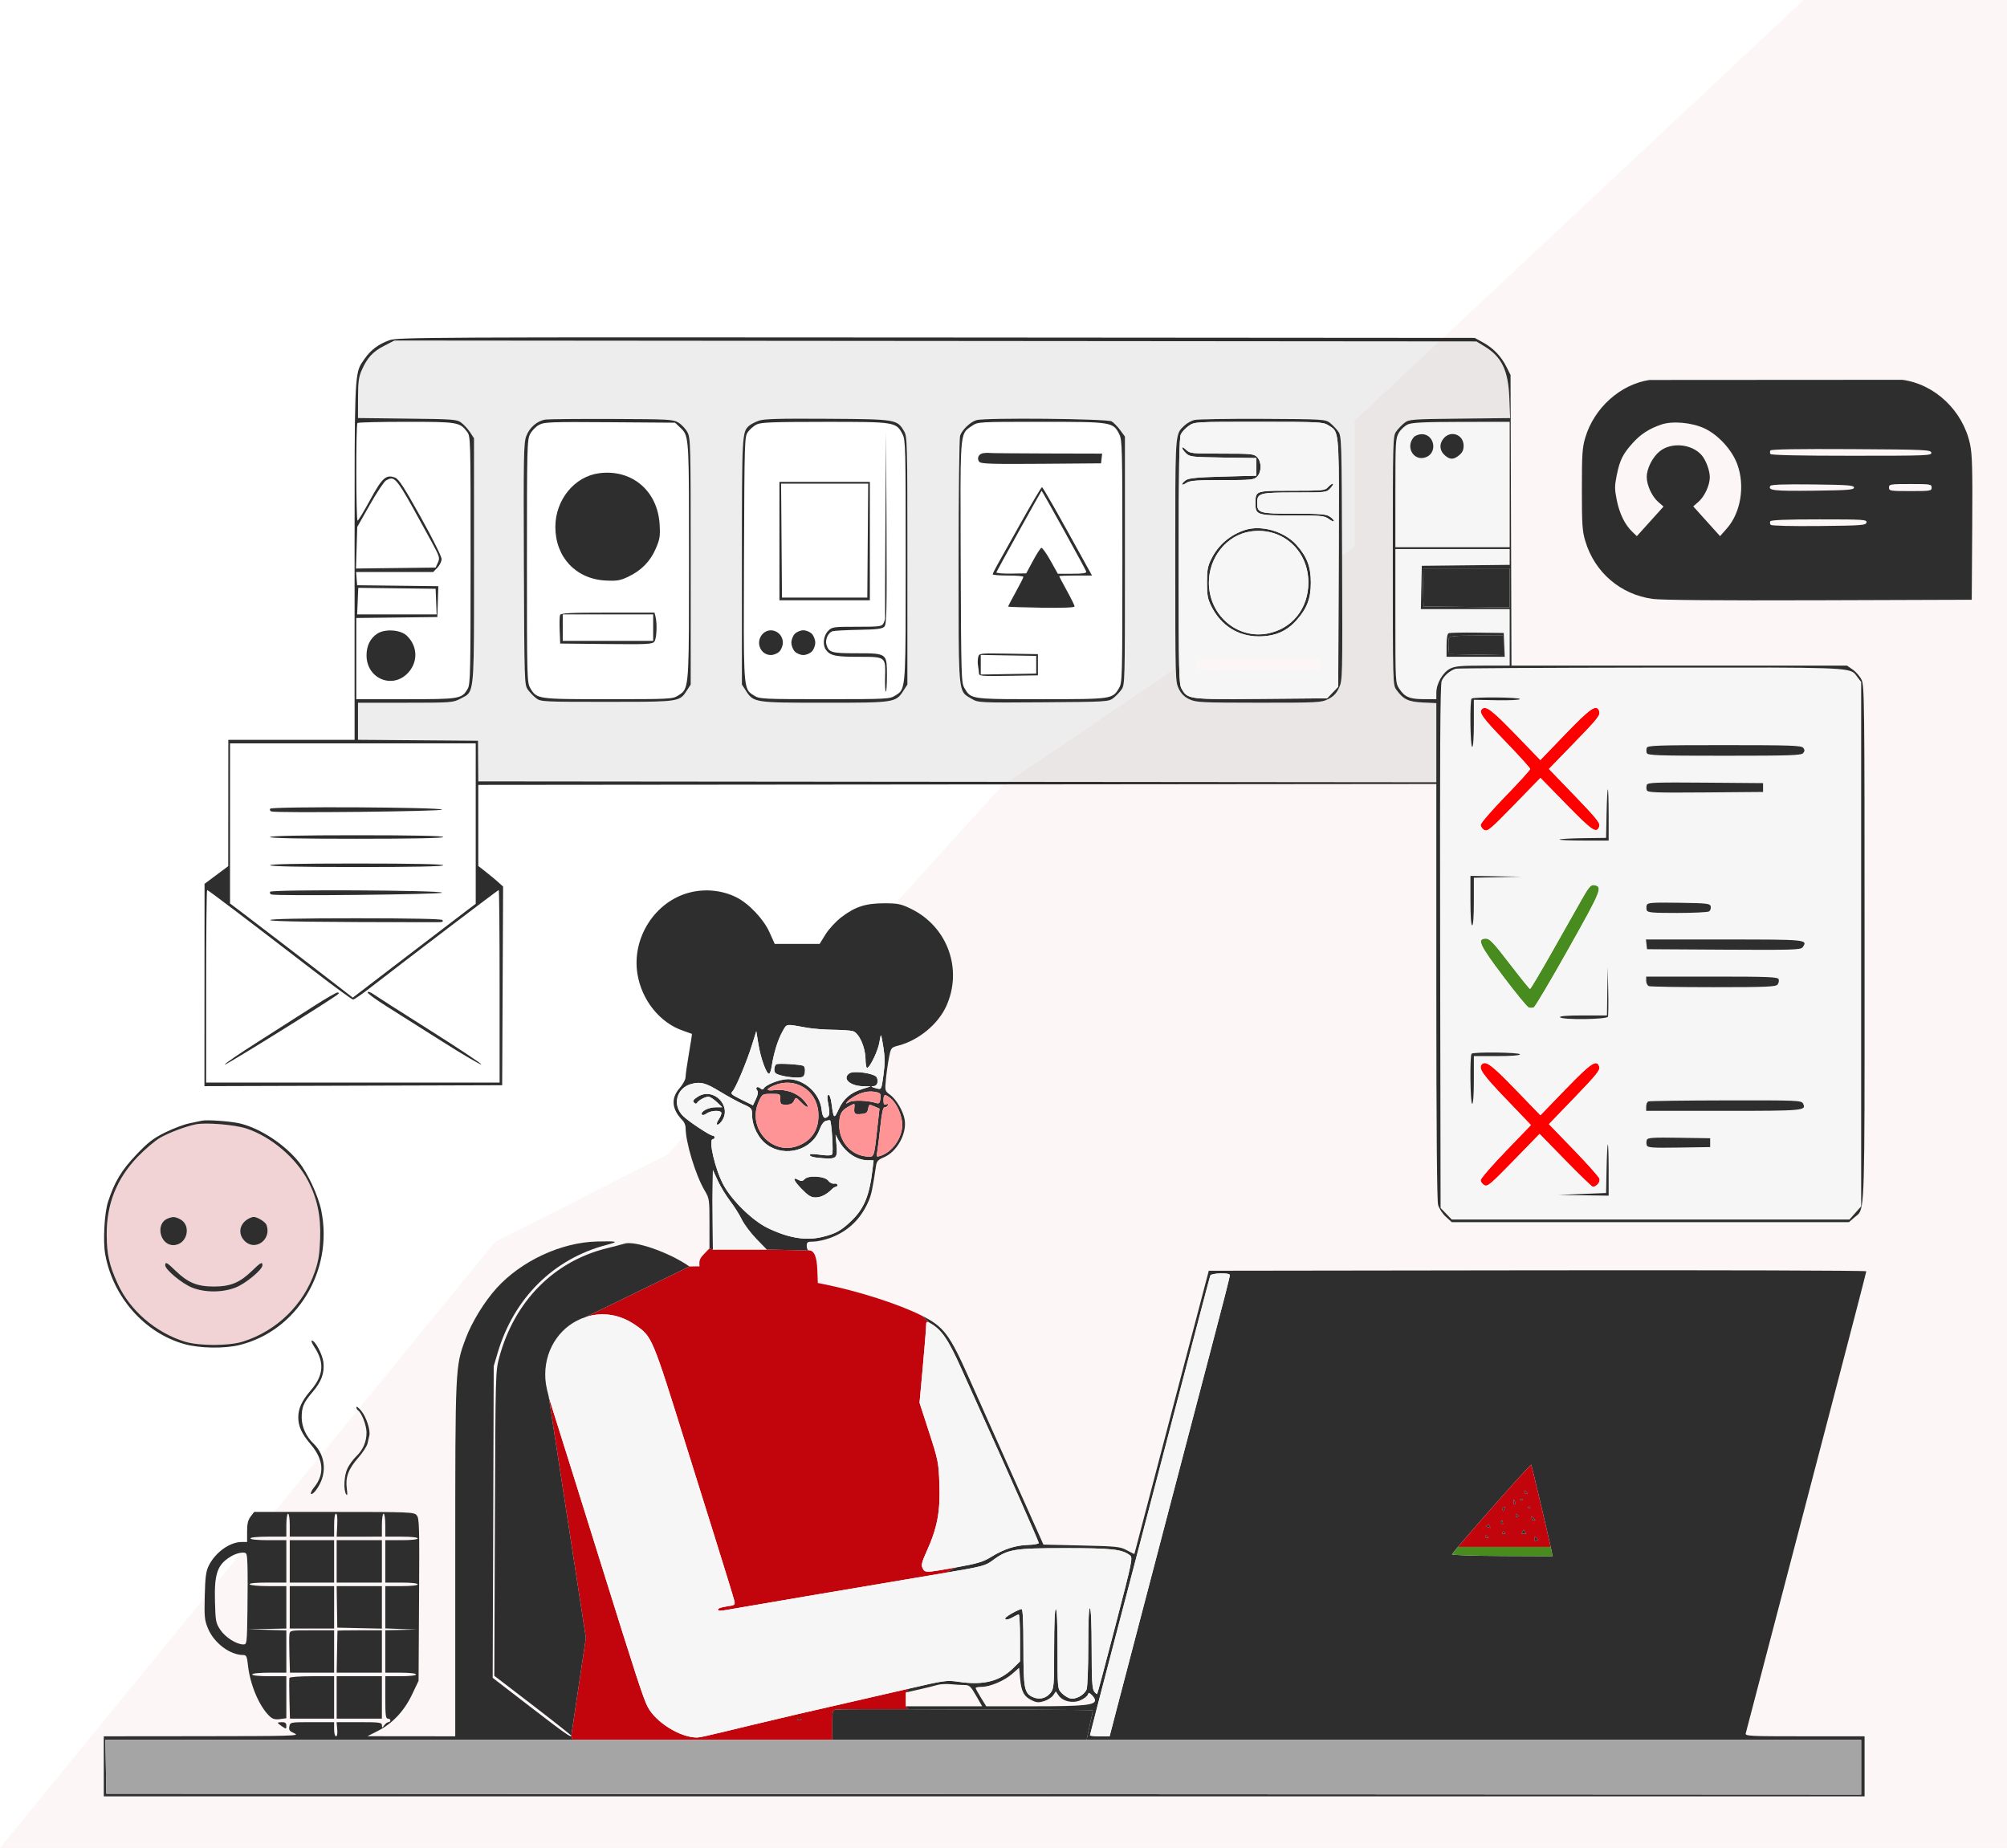<svg width="934" height="860" viewBox="0 0 934 860" fill="none" xmlns="http://www.w3.org/2000/svg">
<path d="M934 860V0H839.344L630.362 195.842V254.594L466.034 366L310.825 537.189L230.361 578L0 860H934Z" fill="#F2D4D5" fill-opacity="0.2"/>
<path fill-rule="evenodd" clip-rule="evenodd" d="M330.171 580.982L327.707 583.534C325.614 585.701 325.289 586.576 325.545 589.352H323.523C323.398 589.352 320.832 589.406 320.832 589.406L272.646 612.895C280.512 610.395 288.614 611.723 295.725 616.678C303.505 622.099 303.38 621.802 319.316 672.787C321.719 680.475 327.626 699.345 332.443 714.721C337.26 730.097 341.428 743.655 341.706 744.852C342.191 746.938 342.047 747.05 338.176 747.601C335.957 747.917 334.141 748.511 334.141 748.921C334.141 749.909 334.733 749.876 342.762 748.431C348.945 747.318 391.267 740.141 440.115 731.922L444.888 729.446C444.881 729.448 444.875 729.449 444.869 729.45C433.438 731.491 431.101 731.909 430.056 730.896C429.787 730.636 429.604 730.282 429.374 729.837L429.372 729.832C428.62 728.378 428.944 727.039 431.322 721.793C436.166 711.105 437.623 703.421 437.178 690.912C436.811 680.554 436.646 679.719 432.362 666.494L427.927 652.8L429.452 636.072C430.291 626.871 430.985 618.312 430.995 617.053C431.01 614.967 431.164 614.847 432.714 615.706L428.945 612.266C418.285 606.923 399.87 600.994 383.767 597.719L380.591 597.074L380.354 590.962C380.115 584.803 378.889 581.931 376.498 581.931C376.489 581.931 376.48 581.931 376.472 581.93L356.77 581.52H331.759L330.171 580.982Z" fill="#C2050C"/>
<path fill-rule="evenodd" clip-rule="evenodd" d="M278.953 725.41C270.184 697.299 262.512 672.813 256.94 655.156C256.269 653.031 255.725 651.212 255.288 649.608L272.646 762.244L265.855 807.786L266.466 809.689H387.34V801.938C387.34 795.875 387.36 795.818 389.524 795.56C390.422 795.453 404.539 795.426 422.757 795.449L421.483 794.066V787.654L421.679 787.61L422.757 785.921C413.104 788.169 400.382 791.089 394.486 792.409C388.591 793.73 378.05 796.147 371.063 797.782C338.156 805.48 326.72 808.614 324.397 808.614C316.391 808.614 305.136 801.443 301.446 794.394C299.383 790.453 296.119 780.443 278.953 725.41ZM372.833 800.319C372.569 800.592 371.884 800.621 371.311 800.383C370.678 800.121 370.866 799.926 371.791 799.887C372.628 799.852 373.096 800.046 372.833 800.319Z" fill="#C2050C"/>
<path fill-rule="evenodd" clip-rule="evenodd" d="M321.04 415.336C304.899 419.4 293.95 436.39 296.639 453.198C298.597 465.428 307.077 476.006 317.863 479.669C320.047 480.411 321.909 481.077 322.001 481.149C322.093 481.222 321.468 485.305 320.612 490.223C319.756 495.141 319.054 500.075 319.054 501.186C319.054 502.342 317.864 504.573 316.275 506.394C312.111 511.167 312.581 516.247 317.665 521.431C318.429 522.211 319.054 523.707 319.054 524.756C319.054 531.609 323.661 546.811 327.937 554.067C330.106 557.748 330.171 558.189 330.171 569.42V580.982L331.759 581.52L331.671 570.625C331.563 557.281 331.563 557.776 331.671 550.481L331.76 544.52L334.026 549.453C335.272 552.166 337.851 556.421 339.759 558.909C341.667 561.396 344.111 565.268 345.192 567.513C346.273 569.759 349.32 573.829 351.964 576.558L356.77 581.52L376.472 581.93C375.875 581.906 375.43 581.033 375.43 579.875C375.43 578.039 375.755 577.82 378.481 577.82C380.16 577.82 383.549 577.102 386.012 576.225C394.44 573.221 400.48 567.522 404.155 559.104C405.511 556.001 406.035 553.536 407.662 542.646C407.994 540.427 408.622 539.719 411.219 538.644C417.437 536.068 422.151 527.526 420.984 520.952C420.283 517.005 417.11 511.62 414.237 509.501C411.781 507.69 411.765 507.631 412.281 502.253C412.568 499.271 413.213 494.729 413.716 492.162C414.623 487.536 414.664 487.485 418.208 486.561C427.476 484.144 436.56 476.635 440.37 468.242C448.141 451.124 440.975 431.266 424.042 422.992C419.288 420.669 417.922 420.383 411.558 420.374C402.847 420.36 397.907 421.965 391.51 426.883C388.968 428.838 385.72 432.362 384.184 434.834L381.425 439.274H360.532L358.089 433.845C355.329 427.709 348.515 420.511 342.715 417.603C336.181 414.329 328.31 413.505 321.04 415.336ZM359.137 496.214C360.024 490.257 361.998 483.85 364.08 480.17C366.284 476.275 365.218 476.445 375.775 478.317C378.365 478.777 383.725 479.189 387.685 479.235C391.644 479.28 395.777 479.563 396.868 479.863C399.722 480.649 402.735 487.276 402.785 492.879C402.807 495.395 403.159 497.13 403.618 496.979C405.02 496.519 408.703 488.723 409.242 485.076C409.529 483.133 409.88 481.663 410.022 481.811C410.164 481.957 410.68 484.657 411.168 487.81C411.831 492.089 411.821 495.258 411.13 500.319C410.208 507.069 410.195 507.095 408.102 506.576C405.557 505.945 404.897 505.464 406.576 505.464C408.213 505.464 408.971 503.261 407.988 501.359C407.053 499.549 397.426 498.119 395.341 499.481C391.745 501.829 395.461 505.389 401.633 505.509L405.206 505.578L401.236 506.829C395.735 508.561 392.57 511.292 390.28 516.281C388.144 520.935 387.913 520.741 386.961 513.48C386.68 511.332 386.113 509.575 385.704 509.575C384.818 509.575 384.814 510.487 385.672 515.079C386.085 517.287 386.015 518.841 385.479 519.396C383.792 521.143 382.774 520.185 382.37 516.471C381.532 508.775 374.333 502.227 366.696 502.216C363.123 502.211 356.514 504.72 355.463 506.48C355.051 507.172 354.615 507.163 353.78 506.445C352.421 505.277 351.304 506.147 352.403 507.518C352.927 508.173 352.729 509.457 351.794 511.445L350.407 514.4L345.051 511.754C340.232 509.373 339.818 508.981 340.917 507.843C342.442 506.265 347.62 493.874 350.091 485.89L351.951 479.882L352.941 485.955C353.991 492.395 356.608 499.708 357.864 499.708C358.277 499.708 358.85 498.135 359.137 496.214ZM318.041 519.527C312.668 514.46 314.726 506.264 321.834 504.422C326.059 503.326 328.403 503.949 334.858 507.883C338.525 510.119 343.432 512.801 345.761 513.845C349.811 515.659 349.995 515.877 350.008 518.878C350.03 524.081 352.943 529.87 356.99 532.753C365.489 538.808 377.884 535.215 381.402 525.677C382.25 523.378 383.347 521.891 384.409 521.604C385.327 521.355 386.183 521.259 386.31 521.39C387.008 522.113 387.884 536.425 387.277 537.189C386.807 537.782 385.043 537.866 382.014 537.441C379.508 537.088 377.3 536.965 377.106 537.166C376.226 538.076 378.28 538.717 383.095 539.034C389.36 539.447 389.847 538.939 389.262 532.597L388.845 528.075L390.174 530.542C393.259 536.265 398.604 539.943 403.891 539.979L406.546 539.997L406.038 544.314C404.616 556.394 402.152 562.398 396.278 568.087C391.459 572.755 388.832 574.201 382.409 575.722C374.905 577.499 366.73 576.113 357.167 571.443C350.157 568.018 340.708 558.806 336.724 551.509C332.801 544.325 329.505 530.13 331.759 530.13C332.196 530.13 332.553 529.761 332.553 529.308C332.553 528.856 332.131 528.486 331.616 528.486C330.396 528.486 320.882 522.207 318.041 519.527ZM360.55 507.333C356.372 507.821 356.195 506.88 360.145 505.182C369.86 501.01 380.096 507.222 380.83 517.736C381.337 525.001 378.3 530.274 372.052 532.977C359.568 538.378 347.309 525.048 353.191 512.467C354.743 509.146 354.85 509.083 358.948 509.063C363.084 509.041 363.123 509.065 363.123 511.57C363.123 513.906 363.331 514.097 365.878 514.097C367.925 514.097 368.858 513.631 369.505 512.287C370.376 510.477 370.377 510.478 372.876 513.065L372.878 513.067C374.253 514.492 375.617 515.411 375.907 515.11C376.198 514.809 375.205 513.289 373.701 511.732C370.531 508.448 365.478 506.759 360.55 507.333ZM394.336 512.648C394.908 511.93 396.873 510.575 398.703 509.636C402.003 507.945 405.28 507.532 408.435 508.409C409.745 508.774 410.005 509.364 409.724 511.344C409.429 513.425 409.102 513.74 407.686 513.305C403.71 512.083 397.08 511.866 395.214 512.897C393.492 513.846 393.402 513.821 394.336 512.648ZM412.482 513.932C411.432 514.349 411.161 513.955 411.161 512.016C411.161 509.144 411.817 508.99 414.558 511.223C417.368 513.512 419.895 519.294 419.895 523.434C419.895 529.597 415.252 536.175 409.654 537.94C407.874 538.502 407.781 538.378 408.236 536.025C408.503 534.641 409.15 529.419 409.674 524.42C410.335 518.105 410.935 515.33 411.64 515.33C412.199 515.33 412.913 514.898 413.229 514.368C413.615 513.721 413.371 513.578 412.482 513.932ZM390.545 523.553C390.569 518.591 391.475 516.824 394.959 514.942C397.832 513.39 397.792 513.388 397.621 515.125C397.303 518.364 397.625 518.722 400.637 518.463C403.147 518.248 403.673 517.865 404.011 516.01C404.396 513.896 404.507 513.853 406.848 514.879L409.284 515.947L408.235 525.3C406.665 539.312 406.953 538.632 402.789 538.146C395.745 537.323 390.508 531.081 390.545 523.553Z" fill="#2E2E2E"/>
<path fill-rule="evenodd" clip-rule="evenodd" d="M265.855 807.786C265.855 808.821 262.743 806.621 246.497 794.102L229.281 780.835L229.761 635.787L231.584 629.62C239.114 604.162 257.528 585.869 282.133 579.402C288.287 577.785 287.649 577.541 277.852 577.774C261.204 578.169 242.718 586.734 231.165 599.407C225.481 605.643 219.559 615.295 216.686 623.008C211.846 636.007 211.862 635.663 211.862 725.929V808.044L170.97 808.002L175.734 805.598C182.599 802.133 188.041 796.37 191.714 788.677L194.79 782.233L195.019 744.465C195.229 709.928 195.133 706.567 193.904 705.159C192.627 703.698 190.7 703.621 155.421 703.621H118.283L116.637 705.788C115.397 707.42 114.991 709.142 114.991 712.777V717.599L112.411 717.617C106.798 717.656 100.045 722.592 97.044 728.847C95.849 731.339 95.485 734.22 95.28 742.791C95.048 752.475 95.204 754.034 96.78 757.828C99.611 764.644 107.019 770.222 113.24 770.222C114.644 770.222 114.95 770.894 115.389 774.949C116.38 784.099 120.673 794.198 125.497 798.732C126.862 800.016 128.02 800.331 130.276 800.034L133.254 799.642V780.088H125.314C120.55 780.088 117.373 779.76 117.373 779.266C117.373 778.773 120.55 778.444 125.314 778.444H133.254V758.765L115.388 758.24L133.254 757.888V738.155H124.963C120.293 738.155 116.459 737.795 116.182 737.332C115.866 736.803 118.821 736.51 124.473 736.51H133.254V716.777H124.917C119.888 716.777 116.579 716.45 116.579 715.954C116.579 715.459 119.888 715.132 124.917 715.132H133.254V709.788C133.254 706.773 133.6 704.443 134.048 704.443C134.496 704.443 134.842 706.773 134.842 709.788V715.132H155.486V709.788C155.486 706.493 155.817 704.443 156.348 704.443C156.907 704.443 157.117 706.324 156.943 709.789L156.677 715.136L177.719 715.132V709.788C177.719 706.773 178.065 704.443 178.513 704.443C178.961 704.443 179.307 706.773 179.307 709.788V715.132H186.85C191.35 715.132 194.393 715.464 194.393 715.954C194.393 716.445 191.35 716.777 186.85 716.777H179.307V736.51H186.85C191.35 736.51 194.393 736.842 194.393 737.332C194.393 737.823 191.35 738.155 186.85 738.155H179.307V757.826L193.996 758.369L179.307 758.71V778.444H186.453C190.688 778.444 193.599 778.779 193.599 779.266C193.599 779.754 190.688 780.088 186.453 780.088H179.307V789.955C179.307 798.177 179.505 799.822 180.498 799.822C181.153 799.822 181.689 800.192 181.689 800.644C181.689 801.096 181.282 801.466 180.784 801.466C180.286 801.466 179.405 802.114 178.824 802.905C177.82 804.276 177.768 804.276 177.744 802.905C177.721 801.609 176.678 801.466 167.178 801.466H156.635L156.939 804.755C157.126 806.798 156.908 808.044 156.364 808.044C155.869 808.044 155.486 806.608 155.486 804.755V801.466H145.257C135.029 801.466 135.027 801.466 134.654 803.482C134.343 805.172 134.746 805.698 137.143 806.729C139.73 807.842 135.629 807.964 94.148 808.001L48.294 808.044V836H867.722V808.044H839.878C813.738 808.044 812.058 807.956 812.431 806.605C812.65 805.814 818.197 784.631 824.757 759.533C831.318 734.434 843.848 686.538 852.601 653.096C861.354 619.654 868.516 591.995 868.516 591.632C868.516 591.268 799.67 591.065 715.524 591.179L562.534 591.387L545.252 657.165C535.748 693.343 527.952 723.044 527.927 723.165C527.902 723.288 526.363 722.548 524.507 721.521C521.366 719.784 519.902 719.626 503.358 719.243L485.583 718.832L472.167 688.821C464.788 672.315 455.288 651.039 451.055 641.543C441.839 620.869 439.238 617.425 428.945 612.266L432.714 615.706C438.095 618.688 441.146 623.074 447.18 636.499C450.499 643.884 454.957 653.775 457.085 658.479C469.305 685.475 483.416 717.424 483.41 718.076C483.406 718.492 481.172 718.896 478.447 718.975C472.544 719.146 467.13 720.911 461.184 724.604C457.539 726.868 454.845 727.669 444.888 729.446L440.115 731.922C457.161 729.053 458.584 728.679 461.95 726.182C469 720.952 471.816 720.477 495.724 720.477C517.42 720.477 522.152 720.997 525.803 723.786C527.241 724.885 526.988 726.122 519.112 756.414C514.61 773.731 510.782 788.084 510.605 788.309C510.428 788.535 509.777 788.002 509.157 787.124C508.265 785.861 508.031 781.73 508.031 767.235C508.031 755.926 507.728 748.747 507.237 748.433C506.717 748.1 506.443 754.162 506.443 766.009C506.443 775.955 506.101 785.024 505.683 786.162C504.715 788.8 500.56 791.078 497.952 790.4C496.87 790.119 495.122 788.995 494.068 787.904C492.155 785.923 492.151 785.882 492.151 767.381C492.151 755.571 491.863 748.844 491.357 748.844C490.851 748.844 490.563 755.522 490.563 767.233C490.563 784.329 490.452 785.768 488.987 787.697C487.004 790.307 483.844 791.161 480.875 789.887C476.669 788.083 476.27 786.064 476.27 766.563C476.27 754.845 475.991 748.844 475.445 748.844C474.24 748.844 468.523 751.966 467.94 752.943C467.227 754.138 469.182 753.919 471.506 752.544C472.598 751.897 473.759 751.355 474.087 751.339C474.415 751.323 474.682 756.231 474.682 762.244V773.177L471.705 776.134C465.348 782.448 457.813 784.384 446.18 782.69C440.541 781.869 439.612 781.997 422.757 785.921L421.679 787.61L427.637 786.272C431.022 785.512 434.862 784.562 436.172 784.162C437.483 783.761 440.341 783.603 442.525 783.81C444.708 784.016 447.602 784.189 448.956 784.192C451.118 784.199 451.761 784.799 454.245 789.133L457.073 794.066H421.483L422.757 795.449C457.904 795.495 508.315 795.73 508.52 795.943C508.64 796.068 508.11 798.749 507.342 801.901L505.683 809.689H866.134V835.17L49.485 834.767L49.046 809.689H266.466L265.855 807.786ZM541.876 674.843C559.023 609.349 562.808 594.958 563.231 593.648C563.621 592.442 572.347 592.188 572.347 593.382C572.347 594.201 569.074 607.042 563.32 628.798C561.347 636.26 555.039 660.31 549.302 682.243C543.564 704.176 535.375 735.441 531.102 751.721C526.829 768.002 521.769 787.335 519.859 794.683L516.386 808.044H511.812C509.295 808.044 507.237 807.835 507.237 807.58C507.237 807.326 511.907 789.288 517.614 767.497C523.321 745.706 534.239 704.012 541.876 674.843ZM675.722 723.354C675.788 723.166 676.812 721.904 678.513 719.891C683.617 713.853 694.812 701.062 704.482 690.277C708.833 685.425 712.481 681.547 712.591 681.661C712.777 681.854 719.773 711.453 721.646 719.891C721.801 720.594 721.922 721.149 722 721.529L722.553 724.227L699.015 724.139C686.07 724.091 675.588 723.738 675.722 723.354ZM100.034 745.317C99.67 731.884 101.272 727.704 108.242 723.899C109.552 723.183 111.591 722.583 112.771 722.565C114.874 722.533 114.924 722.649 115.153 728.082C115.283 731.134 115.284 740.755 115.157 749.46C114.93 765.019 114.898 765.288 113.225 765.288C110.082 765.288 104.886 762.001 102.574 758.55C100.434 755.355 100.286 754.587 100.034 745.317ZM456.787 785.022C460.737 785.022 467.423 782.178 471.109 778.929L474.285 776.13L474.739 781.193C475.276 787.201 476.505 789.493 480.149 791.283C482.375 792.377 483.386 792.446 485.884 791.67C487.553 791.152 489.466 789.917 490.137 788.926L491.357 787.123L492.576 788.926C494.5 791.77 499.136 792.858 502.721 791.306C504.344 790.604 505.889 789.442 506.156 788.724C506.592 787.545 506.785 787.553 508.13 788.814C508.949 789.582 509.619 790.671 509.619 791.235C509.619 793.538 504.434 794.066 481.793 794.066H458.967L456.503 790.088C455.147 787.901 454.038 785.866 454.038 785.566C454.038 785.267 455.275 785.022 456.787 785.022Z" fill="#2E2E2E"/>
<path fill-rule="evenodd" clip-rule="evenodd" d="M91.171 523.245C86.531 524.157 78.554 527.158 74.496 529.517C72.094 530.914 67.391 534.909 64.045 538.395C54.273 548.574 49.594 560.366 49.657 574.66C49.697 583.747 50.855 588.874 54.817 597.49C60.513 609.882 72.461 620.177 86.01 624.369C92.618 626.414 106.508 626.409 113.006 624.359C128.737 619.398 141.169 607.314 146.523 591.779C148.194 586.928 148.711 583.706 148.97 576.508C149.348 566.004 147.684 557.97 143.413 549.672C137.895 538.951 126.097 528.924 114.594 525.177C109.16 523.407 95.908 522.314 91.171 523.245ZM80.636 579.464C74.413 579.464 72.224 569.514 77.922 567.137C80.305 566.143 81.253 566.16 83.536 567.238C89.437 570.022 87.197 579.464 80.636 579.464ZM113.765 577.446C110.645 574.216 111.37 569.688 115.388 567.302C116.262 566.783 117.441 566.347 118.009 566.333C119.719 566.292 123.499 568.624 124.027 570.046C126.564 576.893 118.704 582.562 113.765 577.446ZM89.422 599.249C84.738 597.403 76.878 590.884 76.878 588.844C76.878 587.024 77.634 587.425 81.785 591.445C87.456 596.938 91.792 598.718 99.508 598.718C107.224 598.718 111.56 596.938 117.231 591.445C121.382 587.425 122.138 587.024 122.138 588.844C122.138 590.902 114.281 597.403 109.605 599.214C103.438 601.604 95.435 601.617 89.422 599.249Z" fill="#BF272D" fill-opacity="0.2"/>
<path d="M389.524 795.56C387.36 795.818 387.34 795.875 387.34 801.938V809.689H457.59H505.683L507.342 801.901C508.11 798.749 508.64 796.068 508.52 795.943C508.315 795.73 457.904 795.495 422.757 795.449C404.539 795.426 390.422 795.453 389.524 795.56Z" fill="#2E2E2E"/>
<path fill-rule="evenodd" clip-rule="evenodd" d="M178.638 161.014C173.413 163.718 170.847 166.551 168.248 172.484C166.943 175.464 166.634 177.901 166.62 185.354L166.603 194.548L189.573 194.81C211.425 195.059 212.652 195.156 214.783 196.792C216.015 197.738 217.826 199.736 218.809 201.23L220.596 203.949V260.779C220.596 264.029 220.597 267.106 220.598 270.02C220.598 270.031 220.598 270.042 220.598 270.053C220.598 270.064 220.598 270.074 220.598 270.085C220.611 313.797 220.613 320.674 217.367 323.391C216.761 323.898 216.042 324.26 215.188 324.69C214.882 324.845 214.557 325.008 214.215 325.19C210.849 326.977 209.987 327.04 188.667 327.04H166.603V344.285L222.452 344.718L222.581 363.629L668.423 364.043V327.214L662.125 326.918C655.368 326.6 653.075 325.491 649.813 320.968C648.196 318.724 648.176 317.993 648.176 260.85C648.176 203.708 648.196 202.976 649.813 200.733C650.713 199.484 652.436 197.7 653.641 196.767C655.719 195.159 657.039 195.059 679.297 194.82L702.762 194.568L702.409 185.365C701.907 172.328 698.914 166.096 690.771 161.138L687.083 158.894L183.55 158.473L178.638 161.014ZM244.86 203.075C246.378 198.935 250.065 195.757 253.945 195.244C255.473 195.042 269.408 194.921 284.912 194.975C311.58 195.067 313.244 195.161 315.789 196.716C317.268 197.621 319.143 199.65 319.957 201.225C321.359 203.942 321.437 207.067 321.437 261.333V318.574L319.621 321.368L319.574 321.44C318.916 322.453 318.386 323.267 317.712 323.923C314.932 326.629 309.696 326.629 282.86 326.629H282.389C252.611 326.629 251.613 326.577 249.486 324.933C248.28 324.001 246.557 322.216 245.657 320.968C244.046 318.734 244.016 317.794 243.797 262.64C243.599 212.61 243.713 206.206 244.86 203.075ZM348.7 198.061C349.419 197.444 351.35 196.433 352.992 195.817C355.347 194.93 362.091 194.734 384.958 194.883C417.141 195.092 417.473 195.147 420.721 200.662C422.219 203.206 422.271 205.216 422.274 260.934L422.277 318.574L420.475 321.368C416.848 326.989 416.535 327.037 383.767 327.037C350.999 327.037 350.686 326.989 347.06 321.368L345.257 318.574V261.524C345.257 201.711 345.297 200.984 348.7 198.061ZM446.798 202.731C447.829 199.933 451.532 196.401 454.352 195.527C458.266 194.314 515.186 194.842 517.328 196.11C518.293 196.682 520.08 198.503 521.298 200.158L523.515 203.166V260.932C523.515 317.992 523.495 318.724 521.877 320.968C520.977 322.216 519.254 324.001 518.049 324.933C515.937 326.567 514.758 326.636 485.543 326.836C455.365 327.043 455.215 327.036 452.135 325.191C451.836 325.012 451.551 324.848 451.28 324.693C450.496 324.243 449.83 323.861 449.265 323.358C446.084 320.526 446.085 313.861 446.096 269.683C446.097 266.973 446.098 264.122 446.098 261.122C446.098 230.054 446.413 203.778 446.798 202.731ZM551.178 198.062C552.283 196.993 554.371 195.818 555.819 195.451C557.267 195.083 571.557 194.847 587.575 194.927C615.637 195.067 616.778 195.133 618.89 196.767C620.095 197.7 621.817 199.484 622.718 200.733C624.33 202.967 624.358 203.894 624.57 259.794C624.782 315.866 624.763 316.629 623.132 320.118C621.929 322.694 620.565 324.111 618.101 325.346C614.877 326.962 613.4 327.039 585.793 327.022C559.072 327.005 556.609 326.884 553.536 325.439C551.179 324.331 549.73 322.906 548.573 320.556C546.97 317.302 546.938 316.152 546.938 260.842C546.938 258.688 546.938 256.612 546.938 254.613V254.61C546.933 208.274 546.933 202.82 549.54 199.705C549.887 199.29 550.282 198.916 550.728 198.492C550.731 198.49 550.734 198.487 550.736 198.484C550.738 198.483 550.74 198.481 550.742 198.479C550.746 198.475 550.751 198.47 550.756 198.466C550.892 198.337 551.033 198.203 551.178 198.062Z" fill="#A6A5A5" fill-opacity="0.2"/>
<path d="M49.485 834.767L866.134 835.17V809.689H505.683H457.59H387.34H266.466H49.046L49.485 834.767Z" fill="#A6A5A5"/>
<path d="M736.159 418.466C734.028 422.223 727.842 433.159 722.41 442.769C716.978 452.379 712.314 460.241 712.044 460.241C711.773 460.241 707.513 454.968 702.576 448.524C695.149 438.828 693.244 436.807 691.532 436.807C687.13 436.807 688.462 439.734 699.539 454.406C705.353 462.106 710.684 468.612 711.387 468.865C712.09 469.116 713.162 469.11 713.769 468.851C714.376 468.591 721.638 456.335 729.905 441.616C745.543 413.773 746.022 412.563 741.664 411.888C740.361 411.686 739.247 413.018 736.159 418.466Z" fill="#488B1E"/>
<path d="M689.597 330.055C688.111 331.593 690.018 334.21 700.581 345.129C706.913 351.675 712.093 357.405 712.091 357.863C712.089 358.321 706.908 364.027 700.578 370.544C694.237 377.071 689.068 383.058 689.068 383.876C689.068 384.692 689.815 385.774 690.729 386.281C692.232 387.114 693.559 386 704.636 374.616L716.882 362.029L728.979 374.415C741.217 386.945 743.145 388.206 744.301 384.436C744.728 383.043 742.665 380.501 732.825 370.296L720.827 357.853L731.996 346.351C743.923 334.07 744.91 332.809 744.164 330.799C742.968 327.571 740.086 329.557 728.481 341.608L716.828 353.71L705.121 341.608C694.147 330.263 691.383 328.206 689.597 330.055Z" fill="#FF0000"/>
<path d="M689.597 495.323C687.862 497.119 689.882 500.023 700.757 511.375L712.447 523.578L700.757 535.704C694.328 542.372 689.068 548.458 689.068 549.228C689.068 549.998 689.815 551.042 690.729 551.549C692.231 552.382 693.542 551.286 704.434 540.092L716.477 527.714L728.505 540.022C735.12 546.792 740.855 552.331 741.248 552.331C742.968 552.331 744.824 550.085 744.359 548.567C744.092 547.696 738.688 541.624 732.351 535.073L720.828 523.162L732.825 510.719C742.842 500.33 744.733 497.988 744.285 496.526C743.141 492.795 740.584 494.483 728.58 506.892L716.858 519.01L705.137 506.892C694.148 495.532 691.383 493.473 689.597 495.323Z" fill="#FF0000"/>
<path d="M360.145 505.182C356.195 506.88 356.372 507.821 360.55 507.333C365.478 506.759 370.531 508.448 373.701 511.732C375.205 513.289 376.198 514.809 375.907 515.11C375.617 515.411 374.253 514.492 372.878 513.067L372.876 513.065C370.377 510.478 370.376 510.477 369.505 512.287C368.858 513.631 367.925 514.097 365.878 514.097C363.331 514.097 363.123 513.906 363.123 511.57C363.123 509.065 363.084 509.041 358.948 509.063C354.85 509.083 354.743 509.146 353.191 512.467C347.309 525.048 359.568 538.378 372.052 532.977C378.3 530.274 381.337 525.001 380.83 517.736C380.096 507.222 369.86 501.01 360.145 505.182Z" fill="#FF9497"/>
<path d="M394.959 514.942C391.475 516.824 390.569 518.591 390.545 523.553C390.508 531.081 395.745 537.323 402.789 538.146C406.953 538.632 406.665 539.312 408.235 525.3L409.284 515.947L406.848 514.879C404.507 513.853 404.396 513.896 404.011 516.01C403.673 517.865 403.147 518.248 400.637 518.463C397.625 518.722 397.303 518.364 397.621 515.125C397.792 513.388 397.832 513.39 394.959 514.942Z" fill="#FF9497"/>
<path d="M411.161 512.016C411.161 513.955 411.432 514.349 412.482 513.932C413.371 513.578 413.615 513.721 413.229 514.368C412.913 514.898 412.199 515.33 411.64 515.33C410.935 515.33 410.335 518.105 409.674 524.42C409.15 529.419 408.503 534.641 408.236 536.025C407.781 538.378 407.874 538.502 409.654 537.94C415.252 536.175 419.895 529.597 419.895 523.434C419.895 519.294 417.368 513.512 414.558 511.223C411.817 508.99 411.161 509.144 411.161 512.016Z" fill="#FF9497"/>
<path d="M398.703 509.636C396.873 510.575 394.908 511.93 394.336 512.648C393.402 513.821 393.492 513.846 395.214 512.897C397.08 511.866 403.71 512.083 407.686 513.305C409.102 513.74 409.429 513.425 409.724 511.344C410.005 509.364 409.745 508.774 408.435 508.409C405.28 507.532 402.003 507.945 398.703 509.636Z" fill="#FF9497"/>
<path fill-rule="evenodd" clip-rule="evenodd" d="M767.632 176.831C754.05 178.885 741.881 189.804 737.754 203.639C736.354 208.334 736.159 211.283 736.159 227.727C736.159 244.096 736.358 247.133 737.735 251.75C742.098 266.376 754.12 276.693 769.181 278.733C773.224 279.281 800.794 279.501 846.528 279.35L917.592 279.116L917.813 245.816C917.996 218.103 917.826 211.54 916.797 206.701C913.495 191.163 900.488 178.802 885.289 176.758L767.632 176.831ZM759.846 206.142C763.582 202.007 767.398 199.539 773.081 197.586C778.243 195.812 787.274 196.601 793.155 199.34C799.578 202.331 805.975 209.289 808.454 215.981C812.175 226.021 810.153 238.551 803.615 245.954L800.47 249.516L787.981 235.659L790.37 233.577C793.238 231.078 795.669 225.86 795.693 222.15C795.713 219.06 793.901 214.123 791.908 211.841C787.317 206.583 777.905 205.667 772.482 209.95C769.073 212.643 766.324 218.054 766.349 222.025C766.373 225.87 768.773 231.052 771.721 233.62L774.159 235.744L761.737 249.516L759.592 247.46C756.182 244.193 753.671 239.057 752.401 232.75C751.371 227.631 751.366 226.198 752.368 221.224C753.796 214.128 755.214 211.271 759.846 206.142ZM823.855 242.598C823.562 243.09 823.653 243.836 824.06 244.257C824.489 244.701 833.907 244.929 846.57 244.801C866.577 244.601 868.364 244.466 868.609 243.144C868.859 241.801 867.39 241.705 846.632 241.705C831.471 241.705 824.219 241.989 823.855 242.598ZM843.803 228.359C825.517 228.571 822.606 228.247 823.864 226.14C824.241 225.507 830.237 225.298 843.606 225.451C860.048 225.64 862.805 225.848 862.805 226.904C862.805 227.96 860.069 228.17 843.803 228.359ZM823.903 209.629C823.63 210.087 823.628 210.83 823.898 211.282C824.214 211.812 837.688 212.104 861.719 212.104C896.845 212.104 899.034 212.02 898.782 210.665C898.533 209.324 896.024 209.213 861.457 209.013C837.144 208.873 824.228 209.085 823.903 209.629ZM889.008 228.549C879.612 228.549 879.082 228.461 879.082 226.904C879.082 225.348 879.612 225.26 889.008 225.26C898.403 225.26 898.933 225.348 898.933 226.904C898.933 228.461 898.403 228.549 889.008 228.549Z" fill="#2E2E2E"/>
<path fill-rule="evenodd" clip-rule="evenodd" d="M372.833 800.319C372.569 800.592 371.884 800.621 371.311 800.383C370.678 800.121 370.866 799.926 371.791 799.887C372.628 799.852 373.096 800.046 372.833 800.319Z" fill="#2E2E2E"/>
<path d="M675.722 723.354C675.588 723.738 686.07 724.091 699.015 724.139L722.553 724.227L722 721.529C721.922 721.149 721.801 720.594 721.646 719.891H678.513C676.812 721.904 675.788 723.166 675.722 723.354Z" fill="#488B1E"/>
<path fill-rule="evenodd" clip-rule="evenodd" d="M712.591 681.661C712.481 681.547 708.833 685.425 704.482 690.277C694.812 701.062 683.617 713.853 678.513 719.891H721.646C719.773 711.453 712.777 681.854 712.591 681.661ZM691.443 714.459V715.591H692.754L691.443 714.459ZM699.531 712.422L699.015 713.78H700.624L699.531 712.422ZM710.32 713.78H708.057L709.009 711.969L710.32 713.78ZM699.015 707.443L698.22 708.574L699.531 709.48L699.015 707.443ZM705.434 699.974L704.482 697.71V699.974H705.434ZM708.057 698.389L707.183 697.484L708.713 697.71L708.057 698.389ZM710.899 694.994L709.587 693.636V694.994H710.899ZM714.235 715.138V717.175L715.927 716.496L714.235 715.138ZM712.591 705.632L714.615 707.443H713.085L712.591 705.632ZM705.434 704.5V706.085L706.745 705.632L705.434 704.5ZM711.555 701.105L710.899 701.558L712.21 702.011L711.555 701.105ZM699.015 702.011L699.531 703.369L700.624 701.105L699.015 702.011ZM692.754 709.48L691.443 710.385L693.629 711.064L692.754 709.48Z" fill="#C2050C"/>
<path d="M714.235 717.175V715.138L715.927 716.496L714.235 717.175Z" fill="#2E2E2E"/>
<path d="M708.057 713.78H710.32L709.009 711.969L708.057 713.78Z" fill="#2E2E2E"/>
<path d="M699.015 713.78L699.531 712.422L700.624 713.78H699.015Z" fill="#2E2E2E"/>
<path d="M691.443 715.591V714.459L692.754 715.591H691.443Z" fill="#2E2E2E"/>
<path d="M691.443 710.385L692.754 709.48L693.629 711.064L691.443 710.385Z" fill="#2E2E2E"/>
<path d="M698.22 708.574L699.015 707.443L699.531 709.48L698.22 708.574Z" fill="#2E2E2E"/>
<path d="M699.531 703.369L699.015 702.011L700.624 701.105L699.531 703.369Z" fill="#2E2E2E"/>
<path d="M705.434 706.085V704.5L706.745 705.632L705.434 706.085Z" fill="#2E2E2E"/>
<path d="M704.482 697.71L705.434 699.974H704.482V697.71Z" fill="#2E2E2E"/>
<path d="M707.183 697.484L708.057 698.389L708.713 697.71L707.183 697.484Z" fill="#2E2E2E"/>
<path d="M709.587 693.636L710.899 694.994H709.587V693.636Z" fill="#2E2E2E"/>
<path d="M710.899 701.558L711.555 701.105L712.21 702.011L710.899 701.558Z" fill="#2E2E2E"/>
<path d="M714.615 707.443L712.591 705.632L713.085 707.443H714.615Z" fill="#2E2E2E"/>
<path fill-rule="evenodd" clip-rule="evenodd" d="M677.554 311.198C674.925 311.879 671.865 314.522 670.9 316.946C670.227 318.634 670.045 350.867 670.199 440.697L670.408 562.166L675.6 567.542H860.698L866.134 561.399V317.395L864.413 315.129C864.27 314.941 864.139 314.76 864.015 314.587C864.013 314.584 864.01 314.582 864.008 314.579L864.006 314.575L864.001 314.568L863.998 314.565L863.998 314.564C863.767 314.244 863.555 313.95 863.317 313.679C860.6 310.584 854.586 310.591 779.804 310.677L779.76 310.678L773.076 310.685L768.297 310.69C719.262 310.743 678.428 310.971 677.554 311.198ZM685.098 347.595C684.21 347.595 683.956 326.029 684.833 325.121C685.648 324.278 707.33 324.47 707.33 325.321C707.33 325.744 702.662 325.983 696.611 325.87L685.892 325.672V336.633C685.892 343.393 685.588 347.595 685.098 347.595ZM700.581 345.129C690.018 334.21 688.111 331.593 689.597 330.055C691.383 328.206 694.147 330.263 705.121 341.608L716.828 353.71L728.481 341.608C740.086 329.557 742.968 327.571 744.164 330.799C744.91 332.809 743.923 334.07 731.996 346.351L720.827 357.853L732.825 370.296C742.665 380.501 744.728 383.043 744.301 384.436C743.145 388.206 741.217 386.945 728.979 374.415L716.882 362.029L704.636 374.616C693.559 386 692.232 387.114 690.729 386.281C689.815 385.774 689.068 384.692 689.068 383.876C689.068 383.058 694.237 377.071 700.578 370.544C706.908 364.027 712.089 358.321 712.091 357.863C712.093 357.405 706.913 351.675 700.581 345.129ZM766.375 350.473C766.123 349.795 766.123 348.685 766.375 348.007C766.771 346.935 771.527 346.773 802.49 346.773C833.218 346.773 838.286 346.943 839.138 348.007C839.926 348.991 839.926 349.489 839.138 350.473C838.286 351.536 833.218 351.707 802.49 351.707C771.527 351.707 766.771 351.545 766.375 350.473ZM766.379 367.751C766.125 367.067 766.125 365.947 766.379 365.263C766.78 364.18 770.318 364.046 793.659 364.235L820.478 364.451V368.562L793.659 368.779C770.318 368.968 766.78 368.834 766.379 367.751ZM747.428 389.94L747.649 378.635C747.77 372.417 748.039 367.329 748.245 367.329C748.451 367.329 748.619 372.694 748.619 379.251V391.174H736.973C730.569 391.174 725.536 390.958 725.79 390.694C726.045 390.431 731.017 390.153 736.841 390.078L747.428 389.94ZM685.098 430.641C684.606 430.641 684.304 426.256 684.304 419.13V407.618L707.727 407.979L685.892 408.487V419.564C685.892 426.401 685.588 430.641 685.098 430.641ZM722.41 442.769C727.842 433.159 734.028 422.223 736.159 418.466C739.247 413.018 740.361 411.686 741.664 411.888C746.022 412.563 745.543 413.773 729.905 441.616C721.638 456.335 714.376 468.591 713.769 468.851C713.162 469.11 712.09 469.116 711.387 468.865C710.684 468.612 705.353 462.106 699.539 454.406C688.462 439.734 687.13 436.807 691.532 436.807C693.244 436.807 695.149 438.828 702.576 448.524C707.513 454.968 711.773 460.241 712.044 460.241C712.314 460.241 716.978 452.379 722.41 442.769ZM766.375 423.652C766.123 422.973 766.127 421.855 766.381 421.166C766.778 420.097 768.959 419.947 781.344 420.138C794.811 420.347 795.863 420.473 796.13 421.909C796.287 422.759 795.935 423.771 795.346 424.157C794.757 424.544 788.1 424.865 780.554 424.873C769.081 424.883 766.757 424.683 766.375 423.652ZM766.485 441.741L765.982 437.219H802.475C841.032 437.219 841.429 437.258 838.884 440.849C838.043 442.037 834.294 442.15 802.216 441.957L766.485 441.741ZM747.825 472.574L748.172 449.963L748.42 461.022C748.556 467.104 748.489 472.561 748.271 473.15C747.781 474.474 726.772 474.706 725.99 473.397C725.671 472.863 729.422 472.574 736.662 472.574H747.825ZM767.344 458.92C766.653 458.645 766.088 457.535 766.088 456.453V454.485H796.682C823.26 454.485 827.338 454.649 827.738 455.729C827.992 456.414 827.758 457.524 827.219 458.196C826.384 459.237 821.958 459.419 797.419 459.419C781.569 459.419 768.035 459.194 767.344 458.92ZM685.098 513.686C684.21 513.686 683.955 491.298 684.833 490.39C685.711 489.48 707.33 489.744 707.33 490.663C707.33 491.171 703.228 491.486 696.611 491.486H685.892V502.586C685.892 509.437 685.588 513.686 685.098 513.686ZM700.757 511.375C689.882 500.023 687.862 497.119 689.597 495.323C691.383 493.473 694.148 495.532 705.137 506.892L716.858 519.01L728.58 506.892C740.584 494.483 743.141 492.795 744.285 496.526C744.733 497.988 742.842 500.33 732.825 510.719L720.828 523.162L732.351 535.073C738.688 541.624 744.092 547.696 744.359 548.567C744.824 550.085 742.968 552.331 741.248 552.331C740.855 552.331 735.12 546.792 728.505 540.022L716.477 527.714L704.434 540.092C693.542 551.286 692.231 552.382 690.729 551.549C689.815 551.042 689.068 549.998 689.068 549.228C689.068 548.458 694.328 542.372 700.757 535.704L712.447 523.578L700.757 511.375ZM766.088 514.988C766.088 513.895 766.535 512.814 767.08 512.586C767.626 512.358 783.871 512.142 803.18 512.106C836.54 512.045 838.327 512.117 839.072 513.56C840.781 516.867 839.61 516.975 802.057 516.975H766.088V514.988ZM766.381 533.027C766.127 532.338 766.127 531.212 766.381 530.523C766.778 529.454 768.96 529.303 781.354 529.495L795.863 529.719V533.831L781.354 534.055C768.96 534.247 766.778 534.096 766.381 533.027ZM747.428 555.209L747.649 543.903C747.77 537.685 748.039 532.597 748.245 532.597C748.451 532.597 748.619 537.962 748.619 544.52V556.442L725.196 556.102L747.428 555.209Z" fill="#F6F6F6"/>
<path d="M430.995 617.053C430.985 618.312 430.291 626.871 429.452 636.072L427.927 652.8L432.362 666.494C436.646 679.719 436.811 680.554 437.178 690.912C437.623 703.421 436.166 711.105 431.322 721.793C428.944 727.039 428.62 728.378 429.372 729.832L429.374 729.837C429.604 730.282 429.787 730.636 430.056 730.896C431.101 731.909 433.438 731.491 444.869 729.45L444.888 729.446C454.845 727.669 457.539 726.868 461.184 724.604C467.13 720.911 472.544 719.146 478.447 718.975C481.172 718.896 483.406 718.492 483.41 718.076C483.416 717.424 469.305 685.475 457.085 658.479C454.957 653.775 450.499 643.884 447.18 636.499C441.146 623.074 438.095 618.688 432.714 615.706C431.164 614.847 431.01 614.967 430.995 617.053Z" fill="#F6F6F6"/>
<path d="M272.646 612.895C261.336 616.488 253.794 627.114 253.736 639.534L255.288 649.608C255.725 651.212 256.269 653.031 256.94 655.156C262.512 672.813 270.184 697.299 278.953 725.41C296.119 780.443 299.383 790.453 301.446 794.394C305.136 801.443 316.391 808.614 324.397 808.614C326.72 808.614 338.156 805.48 371.063 797.782C378.05 796.147 388.591 793.73 394.486 792.409C400.382 791.089 413.104 788.169 422.757 785.921C439.612 781.997 440.541 781.869 446.18 782.69C457.813 784.384 465.348 782.448 471.705 776.134L474.682 773.177V762.244C474.682 756.231 474.415 751.323 474.087 751.339C473.759 751.355 472.598 751.897 471.506 752.544C469.182 753.919 467.227 754.138 467.94 752.943C468.523 751.966 474.24 748.844 475.445 748.844C475.991 748.844 476.27 754.845 476.27 766.563C476.27 786.064 476.669 788.083 480.875 789.887C483.844 791.161 487.004 790.307 488.987 787.697C490.452 785.768 490.563 784.329 490.563 767.233C490.563 755.522 490.851 748.844 491.357 748.844C491.863 748.844 492.151 755.571 492.151 767.381C492.151 785.882 492.155 785.923 494.068 787.904C495.122 788.995 496.87 790.119 497.952 790.4C500.56 791.078 504.715 788.8 505.683 786.162C506.101 785.024 506.443 775.955 506.443 766.009C506.443 754.162 506.717 748.1 507.237 748.433C507.728 748.747 508.031 755.926 508.031 767.235C508.031 781.73 508.265 785.861 509.157 787.124C509.777 788.002 510.428 788.535 510.605 788.309C510.782 788.084 514.61 773.731 519.112 756.414C526.988 726.122 527.241 724.885 525.803 723.786C522.152 720.997 517.42 720.477 495.724 720.477C471.816 720.477 469 720.952 461.95 726.182C458.584 728.679 457.161 729.053 440.115 731.922C391.267 740.141 348.945 747.318 342.762 748.431C334.733 749.876 334.141 749.909 334.141 748.921C334.141 748.511 335.957 747.917 338.176 747.601C342.047 747.05 342.191 746.938 341.706 744.852C341.428 743.655 337.26 730.097 332.443 714.721C327.626 699.345 321.719 680.475 319.316 672.787C303.38 621.802 303.505 622.099 295.725 616.678C288.614 611.723 280.512 610.395 272.646 612.895Z" fill="#F6F6F6"/>
<path fill-rule="evenodd" clip-rule="evenodd" d="M655.139 197.525C653.728 198.159 651.854 199.902 650.973 201.397C649.46 203.968 649.372 205.5 649.37 229.4L649.367 254.683H702.566V196.305L680.135 196.337C662.677 196.363 657.136 196.626 655.139 197.525ZM663.816 212.683C658.199 215.091 653.793 208.254 657.899 203.5C658.59 202.699 660.265 202.061 661.674 202.061C667.439 202.061 669.121 210.407 663.816 212.683ZM672.64 212.115C670.007 209.963 669.608 206.925 671.612 204.287C674.879 199.985 681.128 202.077 681.128 207.473C681.128 209.401 680.534 210.647 679.035 211.867C676.503 213.93 674.936 213.991 672.64 212.115Z" fill="#F6F6F6"/>
<path fill-rule="evenodd" clip-rule="evenodd" d="M649.367 286.629C649.367 317.665 649.372 317.76 651.177 320.534C653.688 324.392 656.003 325.369 662.667 325.383L668.423 325.395L668.436 322.312C668.454 318.123 671.402 312.972 674.787 311.213C677.071 310.027 679.74 309.775 690.06 309.775L702.566 309.773V283.462H661.228L661.674 263.317L702.566 262.878V255.506H649.367V286.629ZM673.187 300.385C673.187 296.94 673.532 294.962 674.18 294.685C674.726 294.451 680.711 294.327 687.48 294.41L699.787 294.562L700.256 305.662H673.187V300.385Z" fill="#F6F6F6"/>
<path d="M662.468 282.228L702.566 282.667V264.55H662.017L662.468 282.228Z" fill="#2E2E2E"/>
<path d="M674.301 296.942C674.067 297.573 673.989 299.515 674.127 301.259L674.378 304.428L699.39 304.881V295.795H687.058C677.242 295.795 674.639 296.029 674.301 296.942Z" fill="#2E2E2E"/>
<path fill-rule="evenodd" clip-rule="evenodd" d="M169.7 166.947C172.601 162.801 176.148 160.157 181.275 158.316C185.035 156.966 199.52 156.896 435.775 157.068L686.289 157.249L690.259 159.437C695.022 162.062 698.597 165.811 701.108 170.816L702.963 174.516L703.396 309.773H859.547L862.245 311.639C863.729 312.665 865.568 314.793 866.331 316.367C867.634 319.052 867.72 326.618 867.721 439.095C867.721 446.453 867.722 453.373 867.723 459.881V459.884C867.737 555.727 867.738 562.349 864.561 565.281C864.325 565.498 864.072 565.695 863.8 565.907C863.551 566.101 863.286 566.308 863.005 566.553L860.455 568.775H675.625L672.837 566.241C671.274 564.82 669.695 562.383 669.241 560.691C668.713 558.723 668.43 524.184 668.428 461.267L668.423 364.859L222.581 365.273V403.012L226.154 405.806C228.119 407.343 230.718 409.5 231.929 410.599L234.131 412.598L233.697 505.053L95.141 505.473L95.188 411.318L106.21 403.096L106.257 344.307H165.015V261.411C165.015 258.608 165.014 255.894 165.014 253.267L165.014 252.924C165.01 181.436 165.01 174.341 168.106 169.274C168.447 168.716 168.826 168.182 169.247 167.59L169.248 167.587L169.25 167.585L169.257 167.575C169.4 167.374 169.547 167.166 169.7 166.947ZM168.248 172.484C170.847 166.551 173.413 163.718 178.638 161.014L183.55 158.473L687.083 158.894L690.771 161.138C698.914 166.096 701.907 172.328 702.409 185.365L702.762 194.568L679.297 194.82C657.039 195.059 655.719 195.159 653.641 196.767C652.436 197.7 650.713 199.484 649.813 200.733C648.196 202.976 648.176 203.708 648.176 260.85C648.176 317.993 648.196 318.724 649.813 320.968C653.075 325.491 655.368 326.6 662.125 326.918L668.423 327.214V364.043L222.581 363.629L222.452 344.718L166.603 344.285V327.04H188.667C209.987 327.04 210.849 326.977 214.215 325.19C214.557 325.008 214.882 324.845 215.188 324.69C216.042 324.26 216.761 323.898 217.367 323.391C220.613 320.674 220.611 313.797 220.598 270.085V270.053V270.02C220.597 267.106 220.596 264.029 220.596 260.779V203.949L218.809 201.23C217.826 199.736 216.015 197.738 214.783 196.792C212.652 195.156 211.425 195.059 189.573 194.81L166.603 194.548L166.62 185.354C166.634 177.901 166.943 175.464 168.248 172.484ZM244.86 203.075C246.378 198.935 250.065 195.757 253.945 195.244C255.473 195.042 269.408 194.921 284.912 194.975C311.58 195.067 313.244 195.161 315.789 196.716C317.268 197.621 319.143 199.65 319.957 201.225C321.359 203.942 321.437 207.067 321.437 261.333V318.574L319.621 321.368L319.574 321.44C318.916 322.453 318.386 323.267 317.712 323.923C314.932 326.629 309.696 326.629 282.86 326.629H282.389C252.611 326.629 251.613 326.577 249.486 324.933C248.28 324.001 246.557 322.216 245.657 320.968C244.046 318.734 244.016 317.794 243.797 262.64C243.599 212.61 243.713 206.206 244.86 203.075ZM348.7 198.061C349.419 197.444 351.35 196.433 352.992 195.817C355.347 194.93 362.091 194.734 384.958 194.883C417.141 195.092 417.473 195.147 420.721 200.662C422.219 203.206 422.271 205.216 422.274 260.934L422.277 318.574L420.475 321.368C416.848 326.989 416.535 327.037 383.767 327.037C350.999 327.037 350.686 326.989 347.06 321.368L345.257 318.574V261.524C345.257 201.711 345.297 200.984 348.7 198.061ZM446.798 202.731C447.829 199.933 451.532 196.401 454.352 195.527C458.266 194.314 515.186 194.842 517.328 196.11C518.293 196.682 520.08 198.503 521.298 200.158L523.515 203.166V260.932C523.515 317.992 523.495 318.724 521.877 320.968C520.977 322.216 519.254 324.001 518.049 324.933C515.937 326.567 514.758 326.636 485.543 326.836C455.365 327.043 455.215 327.036 452.135 325.191C451.836 325.012 451.551 324.848 451.28 324.693C450.496 324.243 449.83 323.861 449.265 323.358C446.084 320.526 446.085 313.861 446.096 269.683C446.097 266.973 446.098 264.122 446.098 261.122C446.098 230.054 446.413 203.778 446.798 202.731ZM551.178 198.062C552.283 196.993 554.371 195.818 555.819 195.451C557.267 195.083 571.557 194.847 587.575 194.927C615.637 195.067 616.778 195.133 618.89 196.767C620.095 197.7 621.817 199.484 622.718 200.733C624.33 202.967 624.358 203.894 624.57 259.794C624.782 315.866 624.763 316.629 623.132 320.118C621.929 322.694 620.565 324.111 618.101 325.346C614.877 326.962 613.4 327.039 585.793 327.022C559.072 327.005 556.609 326.884 553.536 325.439C551.179 324.331 549.73 322.906 548.573 320.556C546.97 317.302 546.938 316.152 546.938 260.842C546.938 258.688 546.938 256.612 546.938 254.613V254.61C546.933 208.274 546.933 202.82 549.54 199.705C549.887 199.29 550.282 198.916 550.728 198.492L550.736 198.484L550.742 198.479L550.756 198.466C550.892 198.337 551.033 198.203 551.178 198.062ZM166.404 242.327C165.668 242.356 165.603 197.614 166.338 196.854C166.629 196.552 176.83 196.305 189.007 196.305C213.002 196.305 213.962 196.461 217.35 200.922C218.995 203.089 219.008 203.539 219.008 260.629C219.008 312.404 218.879 318.38 217.709 320.429C214.95 325.267 214.207 325.395 188.911 325.395H165.809V287.602L203.525 287.162L203.983 272.802L166.206 272.361L165.713 266.195H201.612L203.56 264.176C204.632 263.066 205.51 261.243 205.51 260.124C205.51 259.005 201.116 250.204 195.746 240.565C188.009 226.68 185.535 222.878 183.835 222.258C179.63 220.727 177.887 222.293 172.243 232.666C169.36 237.967 166.731 242.314 166.404 242.327ZM246.668 202.048C247.469 200.472 249.344 198.529 250.836 197.73C253.312 196.404 256.181 196.296 283.856 196.497L314.164 196.716L316.314 198.772C316.41 198.863 316.503 198.952 316.594 199.038C317.084 199.503 317.515 199.912 317.893 200.367C320.645 203.675 320.644 209.436 320.643 257.053V257.055L320.643 260.807L320.643 263.985C320.644 312.866 320.644 319.443 317.491 322.334C317.001 322.784 316.434 323.144 315.78 323.561C315.69 323.618 315.599 323.676 315.506 323.735C313.024 325.324 311.621 325.395 282.992 325.395C249.953 325.395 249.803 325.374 246.767 320.216C245.269 317.674 245.216 315.672 245.214 261.248C245.211 208.19 245.296 204.746 246.668 202.048ZM348.036 201.065C348.91 199.839 350.696 198.275 352.006 197.589C354.006 196.543 359.115 196.34 383.78 196.324C416.654 196.303 417.057 196.368 420.032 202.112C421.396 204.745 421.483 208.24 421.483 260.659L421.483 264.899V264.9C421.485 313.418 421.486 319.718 418.475 322.416C418.025 322.819 417.509 323.141 416.915 323.512C416.802 323.582 416.687 323.655 416.568 323.729C414.053 325.317 412.633 325.389 383.767 325.389C355.644 325.389 353.428 325.284 351.149 323.845C350.984 323.74 350.824 323.642 350.67 323.546C350.046 323.16 349.506 322.825 349.038 322.404C346.002 319.67 346.027 313.292 346.212 265.511L346.212 265.441C346.219 263.643 346.226 261.786 346.234 259.868C346.443 204.768 346.489 203.236 348.036 201.065ZM449.9 199.982C450.403 199.495 450.99 199.101 451.674 198.643C451.895 198.494 452.127 198.339 452.369 198.172C455.053 196.315 455.219 196.305 484.527 196.307C517.491 196.308 517.987 196.387 520.867 202.048C522.239 204.746 522.324 208.19 522.32 261.248C522.318 315.672 522.265 317.674 520.767 320.216C517.731 325.373 517.578 325.395 484.571 325.395H483.74C458.197 325.396 453.116 325.396 450.568 322.765C449.935 322.112 449.459 321.296 448.864 320.278L448.786 320.145C447.363 317.712 447.278 314.786 447.08 261.672C447.07 259.057 447.06 256.557 447.051 254.165C446.875 209.288 446.85 202.931 449.9 199.982ZM549.542 202.085C550.088 200.969 551.744 199.211 553.22 198.18C555.9 196.311 555.997 196.305 585.764 196.308C613.976 196.311 615.761 196.4 618.163 197.917C618.375 198.051 618.579 198.175 618.774 198.294C619.358 198.65 619.865 198.96 620.305 199.35C623.214 201.93 623.19 208.054 623.01 254.672V254.675C623.001 257.032 622.991 259.491 622.982 262.059L622.767 319.608L617.577 324.984L586.823 325.239C552.981 325.519 552.709 325.485 549.86 320.491C548.645 318.361 548.527 313.067 548.538 261.135C548.547 217.176 548.777 203.651 549.542 202.085ZM650.973 201.397C651.854 199.902 653.728 198.159 655.139 197.525C657.136 196.626 662.677 196.363 680.135 196.337L702.566 196.305V254.683H649.367L649.37 229.4C649.372 205.5 649.46 203.968 650.973 201.397ZM411.894 287.358C411.824 286.797 411.895 267.099 412.052 243.583L412.337 200.827L412.55 245.603C412.738 285.067 412.617 290.528 411.536 291.648C410.576 292.643 408.045 292.957 399.818 293.103C394.047 293.205 388.509 293.493 387.511 293.743C385.475 294.252 383.879 297.68 384.593 300.01C385.713 303.665 386.919 304.017 398.337 304.017H398.595C406.506 304.017 409.996 304.017 411.535 305.811C412.749 307.226 412.749 309.759 412.749 314.291V314.478C412.749 318.825 412.515 322.138 412.23 321.842C411.944 321.547 411.788 318.545 411.883 315.172L411.892 314.876C412.009 310.745 412.073 308.466 411.01 307.208C409.702 305.661 406.686 305.661 399.957 305.662L399.567 305.662C388.795 305.662 386.397 305.154 384.388 302.444C382.721 300.196 383.177 295.92 385.319 293.702C387.209 291.745 387.616 291.684 398.789 291.684C409.52 291.684 410.37 291.57 411.166 290.03C411.636 289.12 411.964 287.918 411.894 287.358ZM663.816 212.683C658.199 215.091 653.793 208.254 657.899 203.5C658.59 202.699 660.265 202.061 661.674 202.061C667.439 202.061 669.121 210.407 663.816 212.683ZM672.64 212.115C670.007 209.963 669.608 206.925 671.612 204.287C674.879 199.985 681.128 202.077 681.128 207.473C681.128 209.401 680.534 210.647 679.035 211.867C676.503 213.93 674.936 213.991 672.64 212.115ZM551.933 210.943C550.933 209.971 550.114 208.804 550.114 208.352C550.114 207.899 550.942 208.334 551.952 209.318C553.703 211.021 554.486 211.105 568.626 211.105C582.405 211.105 583.577 211.223 585.051 212.75C586.034 213.768 586.639 215.49 586.639 217.272C586.639 219.054 586.034 220.776 585.051 221.794C583.577 223.32 582.405 223.439 568.746 223.439C556.536 223.439 553.695 223.665 552.072 224.767C550.995 225.497 550.114 225.771 550.114 225.376C550.114 224.98 550.919 224.105 551.901 223.431C553.27 222.491 557.297 222.109 569.171 221.794L584.654 221.383V213.161L569.203 212.937C554.638 212.726 553.648 212.612 551.933 210.943ZM455.718 214.92C454.471 213.363 455.392 211.265 457.48 210.907C458.426 210.744 459.735 210.695 460.39 210.796C461.045 210.896 473.128 211.007 487.241 211.042L512.901 211.105L512.398 215.628L484.515 215.844C461.529 216.021 456.471 215.859 455.718 214.92ZM258.445 245.228C258.445 232.652 267.312 221.756 278.783 220.238C294.034 218.22 306.069 228.399 306.974 244.082C307.293 249.608 307.079 250.928 305.142 255.398C302.578 261.316 298.431 265.523 292.3 268.43C288.622 270.173 287.084 270.43 281.882 270.172C268.023 269.484 258.445 259.29 258.445 245.228ZM172.185 234.788C175.446 229.046 178.831 223.984 179.704 223.538L179.748 223.516C180.649 223.056 181.36 222.693 182.074 222.687C184.748 222.663 187.464 227.639 200.352 251.252L200.511 251.543C204.615 259.061 204.796 259.631 203.783 261.82L202.71 264.139L165.675 264.581L166.253 245.228L172.185 234.788ZM362.726 279.35V224.261H404.809V279.35H362.726ZM363.917 278.117L363.497 225.083H404.037L403.618 278.117H363.917ZM601.233 228.372C615.557 228.372 616.66 228.264 618.003 226.728C618.793 225.823 619.805 225.083 620.249 225.083C620.695 225.083 620.22 226.008 619.194 227.139C617.334 229.189 617.295 229.194 602.438 229.194C586.062 229.194 585.051 229.481 585.051 234.128C585.051 238.764 586.083 239.061 602.208 239.061C614.366 239.061 617.202 239.288 618.825 240.389C619.902 241.119 620.782 242.07 620.782 242.5C620.782 242.931 619.744 242.519 618.476 241.584C616.344 240.012 615.059 239.883 601.461 239.883C585.008 239.883 584.257 239.645 584.257 234.426V234.246C584.257 232.31 584.256 231.012 584.845 230.142C586.044 228.372 589.683 228.372 600.725 228.372L601.233 228.372ZM463.852 263.389C464.882 261.541 469.914 252.535 475.032 243.378C480.151 234.221 484.585 226.728 484.888 226.728C485.35 226.728 491.552 237.635 505.523 263.019L508.176 267.839H500.56C496.372 267.839 492.945 267.981 492.945 268.156C492.945 268.33 494.55 271.382 496.512 274.939C498.474 278.496 500.082 281.776 500.086 282.228C500.09 282.757 494.559 282.965 484.608 282.811C476.092 282.68 469.124 282.444 469.124 282.289C469.124 282.134 470.73 279.096 472.692 275.539C474.653 271.982 476.261 268.795 476.265 268.456C476.268 268.117 473.055 267.839 469.124 267.839C465.194 267.839 461.978 267.594 461.978 267.295C461.978 266.996 462.821 265.238 463.852 263.389ZM463.691 266.329C463.841 265.923 468.608 257.227 474.285 247.005C479.963 236.783 484.662 228.408 484.728 228.395C484.994 228.344 505.27 265.02 505.509 265.983C505.7 266.753 504.045 267.017 499.028 267.017H492.29L488.845 260.861C486.952 257.476 485.044 254.821 484.608 254.962C484.171 255.103 482.408 257.832 480.692 261.025L477.569 266.832L470.493 266.949C466.596 267.014 463.541 266.735 463.691 266.329ZM563.782 259.976C566.952 253.659 572.263 249.068 579.096 246.734C586.76 244.117 597.67 247.205 603.366 253.605C608.257 259.1 610.03 263.76 610.03 271.128C610.03 278.496 608.257 283.156 603.366 288.651C598.762 293.824 593.331 296.153 585.845 296.163C576.226 296.177 568.232 291.148 563.782 282.28C562.004 278.739 561.692 277.074 561.692 271.128C561.692 265.183 562.004 263.518 563.782 259.976ZM562.585 271.128C562.585 259.321 570.902 249.045 581.811 247.371C596.546 245.11 608.872 255.932 608.872 271.128C608.872 283.24 601.275 292.694 589.815 294.843C575.579 297.512 562.585 286.195 562.585 271.128ZM651.177 320.534C649.372 317.76 649.367 317.665 649.367 286.629V255.506H702.566V262.878L661.674 263.317L661.228 283.462H702.566V309.773L690.06 309.775C679.74 309.775 677.071 310.027 674.787 311.213C671.402 312.972 668.454 318.123 668.436 322.312L668.423 325.395L662.667 325.383C656.003 325.369 653.688 324.392 651.177 320.534ZM662.468 282.228L662.017 264.55H702.566V282.667L662.468 282.228ZM166.206 285.932L166.729 273.564L202.731 274.006L203.197 285.928L166.206 285.932ZM260.458 293.406C260.329 290.056 260.407 286.819 260.632 286.211C260.961 285.323 265.318 285.106 282.809 285.106H304.577L305.056 286.956C305.888 290.173 305.595 297.069 304.564 298.53C303.663 299.804 301.584 299.914 282.133 299.715L260.694 299.495L260.458 293.406ZM261.885 298.262V285.928H303.968V298.262H261.885ZM170.576 305.004C170.572 300.54 172.317 297.009 175.574 294.891C179.194 292.536 186.38 293.036 189.324 295.847C194.219 300.522 194.629 307.564 190.303 312.667C183.211 321.031 170.585 316.126 170.576 305.004ZM358.755 304.84C353.867 304.84 351.447 298.873 354.816 295.128C358.181 291.389 364.314 293.943 364.314 299.084C364.314 300.455 363.608 302.282 362.726 303.195C361.843 304.109 360.079 304.84 358.755 304.84ZM368.284 299.084C368.284 297.713 368.99 295.886 369.872 294.973C370.754 294.059 372.518 293.328 373.842 293.328C375.165 293.328 376.93 294.059 377.812 294.973C378.694 295.886 379.4 297.713 379.4 299.084C379.4 300.455 378.694 302.282 377.812 303.195C376.93 304.109 375.165 304.84 373.842 304.84C372.518 304.84 370.754 304.109 369.872 303.195C368.99 302.282 368.284 300.455 368.284 299.084ZM673.187 300.385C673.187 296.94 673.532 294.962 674.18 294.685C674.726 294.451 680.711 294.327 687.48 294.41L699.787 294.562L700.256 305.662H673.187V300.385ZM674.127 301.259C673.989 299.515 674.067 297.573 674.301 296.942C674.639 296.029 677.242 295.795 687.058 295.795H699.39V304.881L674.378 304.428L674.127 301.259ZM455.139 309.773C454.937 308.642 454.972 306.876 455.218 305.848C455.665 303.983 455.696 303.979 469.343 304.203L483.02 304.428V314.295L469.323 314.52C456.675 314.728 455.621 314.633 455.567 313.287C455.535 312.485 455.342 310.903 455.139 309.773ZM456.42 313.925V304.798L482.226 305.251V313.473L456.42 313.925ZM670.9 316.946C671.865 314.522 674.925 311.879 677.554 311.198C678.428 310.971 719.262 310.743 768.297 310.69L773.076 310.685L779.76 310.678L779.804 310.677C854.586 310.591 860.6 310.584 863.317 313.679C863.555 313.95 863.767 314.244 863.998 314.564L863.998 314.565L864.001 314.568L864.006 314.575L864.008 314.579L864.015 314.587C864.139 314.76 864.27 314.941 864.413 315.129L866.134 317.395V561.399L860.698 567.542H675.6L670.408 562.166L670.199 440.697C670.045 350.867 670.227 318.634 670.9 316.946ZM685.098 347.595C684.21 347.595 683.956 326.029 684.833 325.121C685.648 324.278 707.33 324.47 707.33 325.321C707.33 325.744 702.662 325.983 696.611 325.87L685.892 325.672V336.633C685.892 343.393 685.588 347.595 685.098 347.595ZM107.051 420.457V345.951H221.39V420.619L217.618 423.443C215.544 424.996 202.672 434.819 189.014 445.273L164.181 464.28L156.459 458.295C146.19 450.336 119.128 429.576 112.411 424.504L107.051 420.457ZM766.375 350.473C766.123 349.795 766.123 348.685 766.375 348.007C766.771 346.935 771.527 346.773 802.49 346.773C833.218 346.773 838.286 346.943 839.138 348.007C839.926 348.991 839.926 349.489 839.138 350.473C838.286 351.536 833.218 351.707 802.49 351.707C771.527 351.707 766.771 351.545 766.375 350.473ZM766.379 367.751C766.125 367.067 766.125 365.947 766.379 365.263C766.78 364.18 770.318 364.046 793.659 364.235L820.478 364.451V368.562L793.659 368.779C770.318 368.968 766.78 368.834 766.379 367.751ZM747.428 389.94L747.649 378.635C747.77 372.417 748.039 367.329 748.245 367.329C748.451 367.329 748.619 372.694 748.619 379.251V391.174H736.973C730.569 391.174 725.536 390.958 725.79 390.694C726.045 390.431 731.017 390.153 736.841 390.078L747.428 389.94ZM126.256 377.621C125.682 377.394 125.437 376.832 125.711 376.372C126.393 375.231 205.432 375.638 205.708 376.785C205.912 377.629 128.335 378.446 126.256 377.621ZM165.762 390.351C138.936 390.351 125.386 390.074 125.711 389.529C126.027 388.999 140.408 388.707 166.253 388.707C192.424 388.707 206.304 388.992 206.304 389.529C206.304 390.067 192.261 390.351 165.762 390.351ZM166.253 403.507C140.408 403.507 126.027 403.215 125.711 402.685C125.386 402.141 138.936 401.863 165.762 401.863C192.261 401.863 206.304 402.147 206.304 402.685C206.304 403.222 192.424 403.507 166.253 403.507ZM685.098 430.641C684.606 430.641 684.304 426.256 684.304 419.13V407.618L707.727 407.979L685.892 408.487V419.564C685.892 426.401 685.588 430.641 685.098 430.641ZM95.935 503.819V459.008C95.935 434.361 96.141 414.196 96.394 414.196C96.863 414.196 114.424 427.51 145.732 451.601C155.433 459.066 163.793 465.174 164.31 465.174C164.827 465.174 168.502 462.644 172.477 459.553C189.249 446.506 231.719 414.196 232.097 414.196C232.322 414.196 232.506 434.361 232.506 459.008V503.819H95.935ZM126.256 416.266C125.682 416.039 125.437 415.476 125.711 415.017C126.393 413.875 205.432 414.283 205.708 415.429C205.912 416.274 128.335 417.09 126.256 416.266ZM265.855 807.786L272.646 762.244L255.288 649.608C254.117 645.301 253.722 642.542 253.736 639.534C253.794 627.114 261.336 616.488 272.646 612.895L320.832 589.406C311.554 582.862 295.279 577.182 290.47 578.809C289.815 579.031 286.063 580.014 282.133 580.995C257.641 587.104 239.329 605.747 232.349 631.676C230.591 638.207 230.577 638.758 230.311 709.066L230.043 779.879L247.949 793.615C257.797 801.17 265.855 807.547 265.855 807.786ZM766.375 423.652C766.123 422.973 766.127 421.855 766.381 421.166C766.778 420.097 768.959 419.947 781.344 420.138C794.811 420.347 795.863 420.473 796.13 421.909C796.287 422.759 795.935 423.771 795.346 424.157C794.757 424.544 788.1 424.865 780.554 424.873C769.081 424.883 766.757 424.683 766.375 423.652ZM203.128 429.179C149.253 429.179 125.296 428.868 125.711 428.174C126.027 427.644 140.26 427.352 165.809 427.352C191.357 427.352 205.59 427.644 205.907 428.174C206.407 429.012 205.944 429.179 203.128 429.179ZM766.485 441.741L765.982 437.219H802.475C841.032 437.219 841.429 437.258 838.884 440.849C838.043 442.037 834.294 442.15 802.216 441.957L766.485 441.741ZM747.825 472.574L748.172 449.963L748.42 461.022C748.556 467.104 748.489 472.561 748.271 473.15C747.781 474.474 726.772 474.706 725.99 473.397C725.671 472.863 729.422 472.574 736.662 472.574H747.825ZM767.344 458.92C766.653 458.645 766.088 457.535 766.088 456.453V454.485H796.682C823.26 454.485 827.338 454.649 827.738 455.729C827.992 456.414 827.758 457.524 827.219 458.196C826.384 459.237 821.958 459.419 797.419 459.419C781.569 459.419 768.035 459.194 767.344 458.92ZM179.527 468.088C174.626 465.003 170.81 462.154 171.047 461.756C171.284 461.358 172.436 461.723 173.606 462.566C174.776 463.41 186.779 471.074 200.279 479.599C213.778 488.123 224.445 495.228 223.983 495.387C223.521 495.547 215.335 490.732 205.791 484.687C196.247 478.642 184.428 471.173 179.527 468.088ZM119.921 484.928C128.782 479.3 140.499 471.819 145.958 468.303C151.417 464.788 156.402 461.905 157.035 461.899C157.727 461.89 157.885 462.163 157.432 462.581C155.201 464.637 105.317 495.683 104.626 495.445C104.176 495.289 111.059 490.557 119.921 484.928ZM685.098 513.686C684.21 513.686 683.955 491.298 684.833 490.39C685.711 489.48 707.33 489.744 707.33 490.663C707.33 491.171 703.228 491.486 696.611 491.486H685.892V502.586C685.892 509.437 685.588 513.686 685.098 513.686ZM360.343 497.689C360.343 496.614 360.791 495.524 361.336 495.268C362.471 494.734 372.891 495.4 373.942 496.072C374.979 496.736 374.779 500.341 373.666 501.054C372.466 501.822 367.297 501.519 363.321 500.447C360.932 499.803 360.343 499.258 360.343 497.689ZM322.952 513.117C322.237 512.377 322.647 511.744 324.705 510.413C332.073 505.645 340.97 514.881 335.765 521.896C333.895 524.418 332.697 523.558 334.457 520.956C335.156 519.922 335.729 518.603 335.729 518.025C335.729 516.552 330.924 516.685 328.811 518.217C327.824 518.933 326.903 519.131 326.637 518.684C325.838 517.347 329.591 515.331 332.928 515.307L336.126 515.282L333.533 512.84C332.107 511.496 330.386 510.397 329.709 510.397C328.187 510.397 325.203 511.979 324.447 513.185C324.046 513.827 323.618 513.807 322.952 513.117ZM766.088 514.988C766.088 513.895 766.535 512.814 767.08 512.586C767.626 512.358 783.871 512.142 803.18 512.106C836.54 512.045 838.327 512.117 839.072 513.56C840.781 516.867 839.61 516.975 802.057 516.975H766.088V514.988ZM87.995 522.809C90.397 522.323 93.076 521.756 93.95 521.55C96.268 521.002 107.622 521.835 111.795 522.859C121.232 525.173 132.506 532.591 139.096 540.82C143.258 546.018 148.158 556.634 149.532 563.431C155.201 591.489 138.197 619.384 111.418 625.96C104.274 627.714 92.706 627.488 85.597 625.457C67.157 620.187 52.562 603.578 48.969 583.773C47.867 577.703 48.564 564.603 50.27 559.32C53.238 550.125 56.534 544.621 63.38 537.429C68.953 531.575 71.306 529.759 76.878 527.016C80.59 525.188 85.593 523.295 87.995 522.809ZM74.496 529.517C78.554 527.158 86.531 524.157 91.171 523.245C95.908 522.314 109.16 523.407 114.594 525.177C126.097 528.924 137.895 538.951 143.413 549.672C147.684 557.97 149.348 566.004 148.97 576.508C148.711 583.706 148.194 586.928 146.523 591.779C141.169 607.314 128.737 619.398 113.006 624.359C106.508 626.409 92.618 626.414 86.01 624.369C72.461 620.177 60.513 609.882 54.817 597.49C50.855 588.874 49.697 583.747 49.657 574.66C49.594 560.366 54.273 548.574 64.045 538.395C67.391 534.909 72.094 530.914 74.496 529.517ZM766.381 533.027C766.127 532.338 766.127 531.212 766.381 530.523C766.778 529.454 768.96 529.303 781.354 529.495L795.863 529.719V533.831L781.354 534.055C768.96 534.247 766.778 534.096 766.381 533.027ZM747.428 555.209L747.649 543.903C747.77 537.685 748.039 532.597 748.245 532.597C748.451 532.597 748.619 537.962 748.619 544.52V556.442L725.196 556.102L747.428 555.209ZM371.657 549.151C372.869 549.823 373.525 549.722 374.499 548.714C376.341 546.807 383.978 547.365 385.503 549.518C386.118 550.387 387.32 550.982 388.172 550.84C389.024 550.699 389.722 550.977 389.722 551.457C389.722 551.938 389.39 552.331 388.985 552.331C388.58 552.331 387.775 552.808 387.198 553.392C384.705 555.915 382.042 557.264 379.555 557.264C377.425 557.264 376.105 556.458 373.006 553.266C369.186 549.33 368.565 547.438 371.657 549.151ZM80.636 579.464C74.413 579.464 72.224 569.514 77.922 567.137C80.305 566.143 81.253 566.16 83.536 567.238C89.437 570.022 87.197 579.464 80.636 579.464ZM113.765 577.446C110.645 574.216 111.37 569.688 115.388 567.302C116.262 566.783 117.441 566.347 118.009 566.333C119.719 566.292 123.499 568.624 124.027 570.046C126.564 576.893 118.704 582.562 113.765 577.446ZM89.422 599.249C84.738 597.403 76.878 590.884 76.878 588.844C76.878 587.024 77.634 587.425 81.785 591.445C87.456 596.938 91.792 598.718 99.508 598.718C107.224 598.718 111.56 596.938 117.231 591.445C121.382 587.425 122.138 587.024 122.138 588.844C122.138 590.902 114.281 597.403 109.605 599.214C103.438 601.604 95.435 601.617 89.422 599.249ZM144.636 647.04C150.587 640.101 151.092 634.157 146.344 626.948C145.227 625.253 144.678 623.865 145.124 623.865C146.651 623.865 150.12 630.408 150.513 634.03C151.057 639.019 149.588 643.014 145.425 647.868C141.261 652.723 140.4 654.753 140.4 659.718C140.4 663.964 142.452 668.527 145.798 671.726C151.912 677.569 152.35 686.662 146.858 693.742C145.986 694.866 145.025 695.529 144.723 695.215C144.42 694.902 145.101 693.504 146.235 692.107C151.149 686.06 150.595 679.172 144.636 672.223C140.456 667.349 138.812 663.795 138.812 659.632C138.812 655.468 140.456 651.914 144.636 647.04ZM166.614 656.35C166.171 656.066 165.823 655.394 165.841 654.855C165.859 654.317 166.897 655.116 168.149 656.631C170.479 659.453 172.499 665.701 171.868 668.136C171.673 668.885 171.295 670.521 171.025 671.771C170.757 673.022 168.8 676.03 166.677 678.458C162.087 683.706 160.69 687.496 161.393 692.788C161.758 695.534 161.671 696.279 161.09 695.399C159.745 693.362 160.123 686.544 161.766 683.238C162.599 681.561 164.429 679.077 165.834 677.721C169 674.661 170.573 670.975 170.573 666.614C170.573 663.382 168.269 657.409 166.614 656.35ZM134.842 736.51V716.777H155.486V736.51H134.842ZM156.677 736.51V716.777H177.719V736.51H156.677ZM134.842 757.888V738.155H155.486V757.888H134.842ZM156.965 757.477L156.677 738.155H177.719V757.936L156.965 757.477ZM134.696 770.427C134.558 766.018 134.559 761.578 134.699 760.56C134.947 758.751 135.177 758.71 145.22 758.71H155.486V778.444H134.947L134.696 770.427ZM156.849 768.783C156.943 763.47 157.033 759.029 157.047 758.916C157.063 758.802 161.719 758.71 167.397 758.71H177.719V778.444H156.677L156.849 768.783ZM134.693 790.761C134.557 785.777 134.564 781.337 134.709 780.894C134.864 780.424 139.244 780.088 145.23 780.088H155.486V799.822H134.941L134.693 790.761ZM156.677 799.822V780.088H177.719V799.822H156.677ZM131.269 803.446C130.177 802.706 129.284 801.957 129.284 801.783C129.284 801.609 130.177 801.466 131.269 801.466C132.732 801.466 133.254 801.904 133.254 803.13C133.254 804.715 133.161 804.73 131.269 803.446Z" fill="#2E2E2E"/>
<path fill-rule="evenodd" clip-rule="evenodd" d="M553.22 198.18C551.744 199.211 550.088 200.969 549.542 202.085C548.777 203.651 548.547 217.176 548.538 261.135C548.527 313.067 548.645 318.361 549.86 320.491C552.709 325.485 552.981 325.519 586.823 325.239L617.577 324.984L622.767 319.608L622.982 262.059C622.991 259.491 623.001 257.032 623.01 254.675V254.672C623.19 208.054 623.214 201.93 620.305 199.35C619.865 198.96 619.358 198.65 618.774 198.294C618.579 198.175 618.375 198.051 618.163 197.917C615.761 196.4 613.976 196.311 585.764 196.308C555.997 196.305 555.9 196.311 553.22 198.18ZM551.933 210.943C550.933 209.971 550.114 208.804 550.114 208.352C550.114 207.899 550.942 208.334 551.952 209.318C553.703 211.021 554.486 211.105 568.626 211.105C582.405 211.105 583.577 211.223 585.051 212.75C586.034 213.768 586.639 215.49 586.639 217.272C586.639 219.054 586.034 220.776 585.051 221.794C583.577 223.32 582.405 223.439 568.746 223.439C556.536 223.439 553.695 223.665 552.072 224.767C550.995 225.497 550.114 225.771 550.114 225.376C550.114 224.98 550.919 224.105 551.901 223.431C553.27 222.491 557.297 222.109 569.171 221.794L584.654 221.383V213.161L569.203 212.937C554.638 212.726 553.648 212.612 551.933 210.943ZM601.233 228.372C615.557 228.372 616.66 228.264 618.003 226.728C618.793 225.823 619.805 225.083 620.249 225.083C620.695 225.083 620.22 226.008 619.194 227.139C617.334 229.189 617.295 229.194 602.438 229.194C586.062 229.194 585.051 229.481 585.051 234.128C585.051 238.764 586.083 239.061 602.208 239.061C614.366 239.061 617.202 239.288 618.825 240.389C619.902 241.119 620.782 242.07 620.782 242.5C620.782 242.931 619.744 242.519 618.476 241.584C616.344 240.012 615.059 239.883 601.461 239.883C585.008 239.883 584.257 239.645 584.257 234.426V234.246C584.257 232.31 584.256 231.012 584.845 230.142C586.044 228.372 589.683 228.372 600.725 228.372L601.233 228.372ZM563.782 259.976C566.952 253.659 572.263 249.068 579.096 246.734C586.76 244.117 597.67 247.205 603.366 253.605C608.257 259.1 610.03 263.76 610.03 271.128C610.03 278.496 608.257 283.156 603.366 288.651C598.762 293.824 593.331 296.153 585.845 296.163C576.226 296.177 568.232 291.148 563.782 282.28C562.004 278.739 561.692 277.074 561.692 271.128C561.692 265.183 562.004 263.518 563.782 259.976ZM557.948 311.359C556.085 310.326 556.042 308.468 557.856 307.366C558.75 306.823 569.009 306.588 586.639 306.708L614.033 306.895V311.828L586.731 312.004C569.731 312.114 558.872 311.87 557.948 311.359Z" fill="#F6F6F6"/>
<path d="M581.811 247.371C570.902 249.045 562.585 259.321 562.585 271.128C562.585 286.195 575.579 297.512 589.815 294.843C601.275 292.694 608.872 283.24 608.872 271.128C608.872 255.932 596.546 245.11 581.811 247.371Z" fill="#F6F6F6"/>
<path fill-rule="evenodd" clip-rule="evenodd" d="M364.08 480.17C361.998 483.85 360.024 490.257 359.137 496.214C358.85 498.135 358.277 499.708 357.864 499.708C356.608 499.708 353.991 492.395 352.941 485.955L351.951 479.882L350.091 485.89C347.62 493.874 342.442 506.265 340.917 507.843C339.818 508.981 340.232 509.373 345.051 511.754L350.407 514.4L351.794 511.445C352.729 509.457 352.927 508.173 352.403 507.518C351.304 506.147 352.421 505.277 353.78 506.445C354.615 507.163 355.051 507.172 355.463 506.48C356.514 504.72 363.123 502.211 366.696 502.216C374.333 502.227 381.532 508.775 382.37 516.471C382.774 520.185 383.792 521.143 385.479 519.396C386.015 518.841 386.085 517.287 385.672 515.079C384.814 510.487 384.818 509.575 385.704 509.575C386.113 509.575 386.68 511.332 386.961 513.48C387.913 520.741 388.144 520.935 390.28 516.281C392.57 511.292 395.735 508.561 401.236 506.829L405.206 505.578L401.633 505.509C395.461 505.389 391.745 501.829 395.341 499.481C397.426 498.119 407.053 499.549 407.988 501.359C408.971 503.261 408.213 505.464 406.576 505.464C404.897 505.464 405.557 505.945 408.102 506.576C410.195 507.095 410.208 507.069 411.13 500.319C411.821 495.258 411.831 492.089 411.168 487.81C410.68 484.657 410.164 481.957 410.022 481.811C409.88 481.663 409.529 483.133 409.242 485.076C408.703 488.723 405.02 496.519 403.618 496.979C403.159 497.13 402.807 495.395 402.785 492.879C402.735 487.276 399.722 480.649 396.868 479.863C395.777 479.563 391.644 479.28 387.685 479.235C383.725 479.189 378.365 478.777 375.775 478.317C365.218 476.445 366.284 476.275 364.08 480.17ZM360.343 497.689C360.343 496.614 360.791 495.524 361.336 495.268C362.471 494.734 372.891 495.4 373.942 496.072C374.979 496.736 374.779 500.341 373.666 501.054C372.466 501.822 367.297 501.519 363.321 500.447C360.932 499.803 360.343 499.258 360.343 497.689Z" fill="#F6F6F6"/>
<path fill-rule="evenodd" clip-rule="evenodd" d="M321.834 504.422C314.726 506.264 312.668 514.46 318.041 519.527C320.882 522.207 330.396 528.486 331.616 528.486C332.131 528.486 332.553 528.856 332.553 529.308C332.553 529.761 332.196 530.13 331.759 530.13C329.505 530.13 332.801 544.325 336.724 551.509C340.708 558.806 350.157 568.018 357.167 571.443C366.73 576.113 374.905 577.499 382.409 575.722C388.832 574.201 391.459 572.755 396.278 568.087C402.152 562.398 404.616 556.394 406.038 544.314L406.546 539.997L403.891 539.979C398.604 539.943 393.259 536.265 390.174 530.542L388.845 528.075L389.262 532.597C389.847 538.939 389.36 539.447 383.095 539.034C378.28 538.717 376.226 538.076 377.106 537.166C377.3 536.965 379.508 537.088 382.014 537.441C385.043 537.866 386.807 537.782 387.277 537.189C387.884 536.425 387.008 522.113 386.31 521.39C386.183 521.259 385.327 521.355 384.409 521.604C383.347 521.891 382.25 523.378 381.402 525.677C377.884 535.215 365.489 538.808 356.99 532.753C352.943 529.87 350.03 524.081 350.008 518.878C349.995 515.877 349.811 515.659 345.761 513.845C343.432 512.801 338.525 510.119 334.858 507.883C328.403 503.949 326.059 503.326 321.834 504.422ZM322.952 513.117C322.237 512.377 322.647 511.744 324.705 510.413C332.073 505.645 340.97 514.881 335.765 521.896C333.895 524.418 332.697 523.558 334.457 520.956C335.156 519.922 335.729 518.603 335.729 518.025C335.729 516.552 330.924 516.685 328.811 518.217C327.824 518.933 326.903 519.131 326.637 518.684C325.838 517.347 329.591 515.331 332.928 515.307L336.126 515.282L333.533 512.84C332.107 511.496 330.386 510.397 329.709 510.397C328.187 510.397 325.203 511.979 324.447 513.185C324.046 513.827 323.618 513.807 322.952 513.117ZM371.657 549.151C372.869 549.823 373.525 549.722 374.499 548.714C376.341 546.807 383.978 547.365 385.503 549.518C386.118 550.387 387.32 550.982 388.172 550.84C389.024 550.699 389.722 550.977 389.722 551.457C389.722 551.938 389.39 552.331 388.985 552.331C388.58 552.331 387.775 552.808 387.198 553.392C384.705 555.915 382.042 557.264 379.555 557.264C377.425 557.264 376.105 556.458 373.006 553.266C369.186 549.33 368.565 547.438 371.657 549.151Z" fill="#F6F6F6"/>
<path d="M563.231 593.648C562.808 594.958 559.023 609.349 541.876 674.843C534.239 704.012 523.321 745.706 517.614 767.497C511.907 789.288 507.237 807.326 507.237 807.58C507.237 807.835 509.295 808.044 511.812 808.044H516.386L519.859 794.683C521.769 787.335 526.829 768.002 531.102 751.721C535.375 735.441 543.564 704.176 549.302 682.243C555.039 660.31 561.347 636.26 563.32 628.798C569.074 607.042 572.347 594.201 572.347 593.382C572.347 592.188 563.621 592.442 563.231 593.648Z" fill="#F6F6F6"/>
<path d="M331.671 550.481C331.563 557.776 331.563 557.281 331.671 570.625L331.759 581.52H356.77L351.964 576.558C349.32 573.829 346.273 569.759 345.192 567.513C344.111 565.268 341.667 561.396 339.759 558.909C337.851 556.421 335.272 552.166 334.026 549.453L331.76 544.52L331.671 550.481Z" fill="#F6F6F6"/>
</svg>
